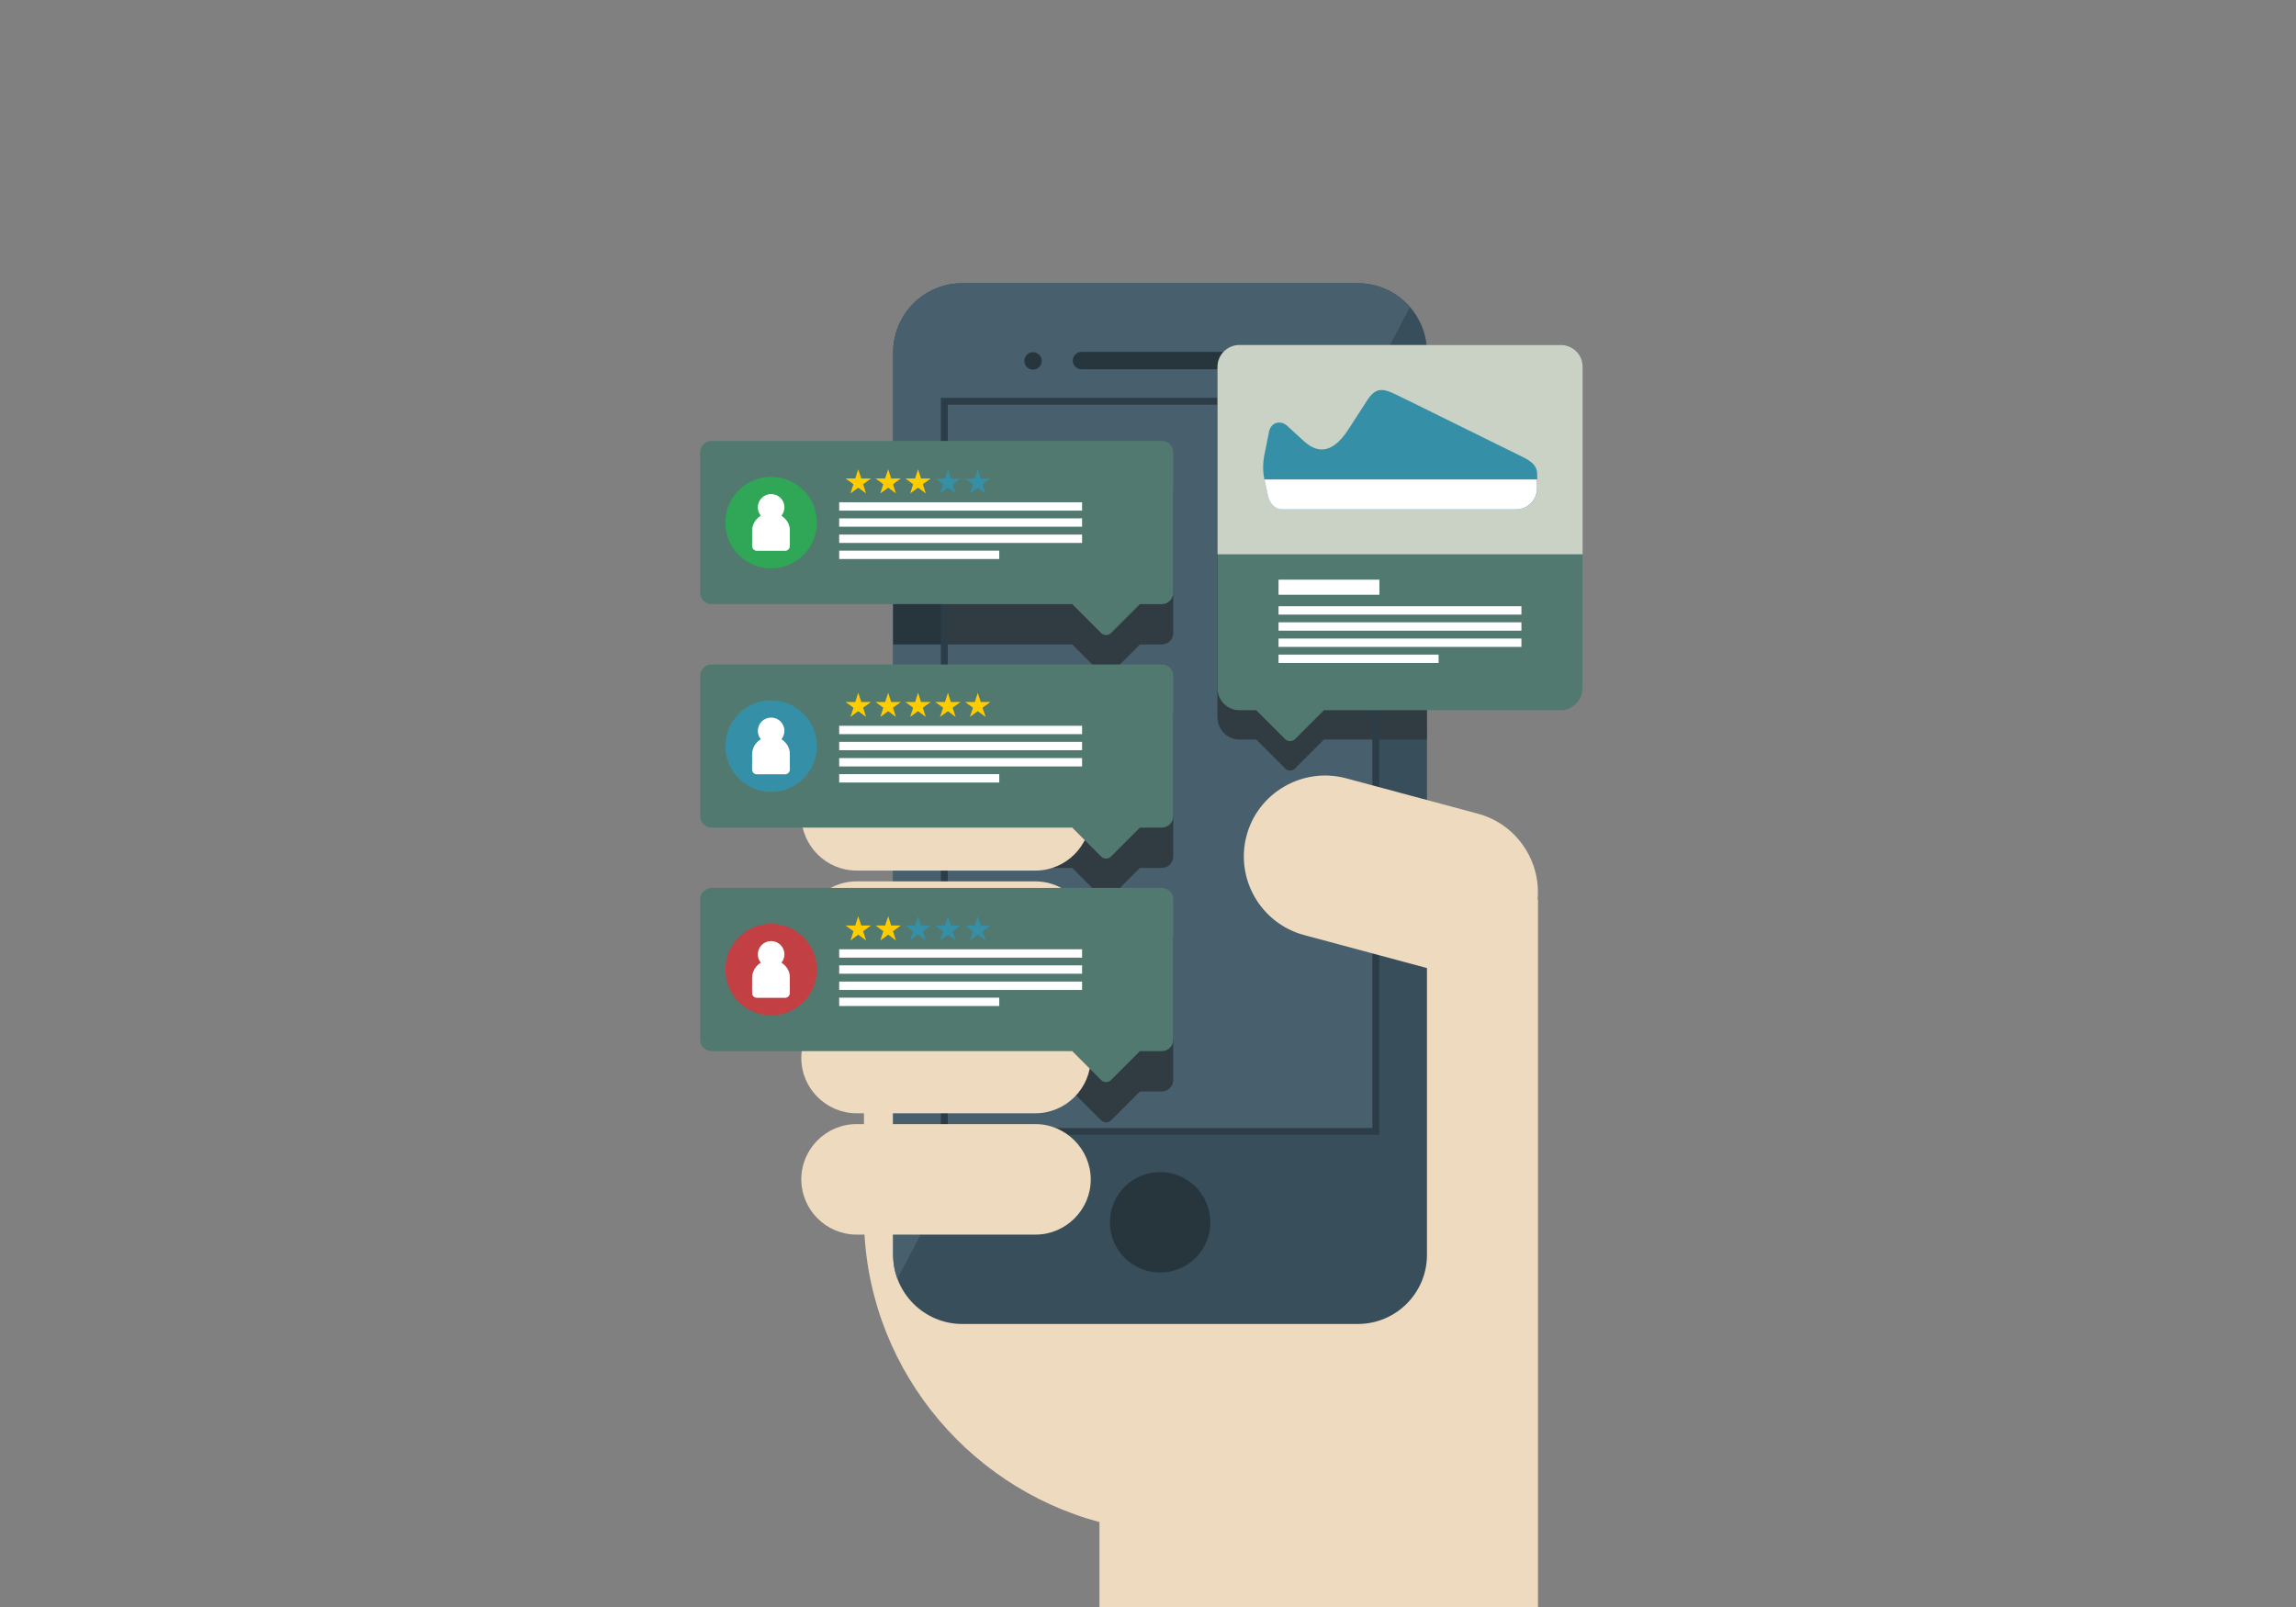 <?xml version="1.0" encoding="utf-8"?>
<svg id="master-artboard" viewBox="0 0 1400 980" version="1.1" xmlns="http://www.w3.org/2000/svg" x="0px" y="0px" width="1400px" height="980px" style="enable-background:new 0 0 1400 980;"><rect x="0" y="0" width="1400" height="980" fill="#808080" stroke="none"/><rect id="ee-background" x="0" y="0" width="1400" height="980" style="fill: white; fill-opacity: 0; pointer-events: none;"/>

<path d="M 0 0 L 1400 0 L 1400 980 L 0 980 L 0 0 Z" class="st0" style="fill-rule: evenodd; clip-rule: evenodd; fill: rgb(227, 104, 108); fill-opacity: 0;" transform="matrix(1, 0, 0, 1, 0, 0)"/><path class="st1" d="M526.8,741.6c0,89.1,61.2,164.6,143.6,186.6V980h267.4v-45.2v-70.9V548.5H526.8V741.6z" style="fill-rule: evenodd; clip-rule: evenodd; fill: rgb(238, 218, 191);" transform="matrix(1, 0, 0, 1, 0, 0)"/><path class="st2" d="M828,172.7H586.7c-23.2,0-42.1,18.9-42.1,42.1v550.5c0,23.1,18.9,42.1,42.1,42.1H828&#10;&#9;&#9;c23.2,0,42.1-18.9,42.1-42.1V214.8C870.1,191.6,851.1,172.7,828,172.7z" style="fill-rule: evenodd; clip-rule: evenodd; fill: rgb(56, 78, 91);" transform="matrix(1, 0, 0, 1, 0, 0)"/><path class="st3" d="M742.4,241.6v196.1c0,7.3,6,13.3,13.3,13.3H766l17.6,17.6c1.7,1.7,4.4,1.7,6.1,0l17.6-17.6h62.7V228.3H755.7&#10;&#9;&#9;C748.3,228.3,742.4,234.3,742.4,241.6z" style="fill-rule: evenodd; clip-rule: evenodd; fill: rgb(49, 60, 66);" transform="matrix(1, 0, 0, 1, 0, 0)"/><path class="st4" d="M828,172.7H586.7c-23.2,0-42.1,18.9-42.1,42.1v550.5c0,5,0.9,9.9,2.6,14.4l312.5-592.4&#10;&#9;&#9;C852,178.3,840.6,172.7,828,172.7z" style="fill-rule: evenodd; clip-rule: evenodd; fill: rgb(72, 96, 110);" transform="matrix(1, 0, 0, 1, 0, 0)"/><path class="st5" d="M708.5,293.5H544.6V393h109.2l17.6,17.6c1.7,1.7,4.4,1.7,6.1,0l17.6-17.6h13.3c3.9,0,7-3.1,7-7v-85.5&#10;&#9;&#9;C715.5,296.7,712.3,293.5,708.5,293.5z" style="fill-rule: evenodd; clip-rule: evenodd; fill: rgb(39, 53, 61);" transform="matrix(1, 0, 0, 1, 0, 0)"/><path d="M 575.8 244.7 H 838.9 V 689.9 H 575.8 V 244.7 Z" class="st4" style="fill-rule: evenodd; clip-rule: evenodd; fill: rgb(72, 96, 110);" transform="matrix(1, 0, 0, 1, 0, 0)"/><path class="st3" d="M742.4,437.7c0,7.3,6,13.3,13.3,13.3H766l17.6,17.6c1.7,1.7,4.4,1.7,6.1,0l17.6-17.6h31.5V244.7h-96.5V437.7z" style="fill-rule: evenodd; clip-rule: evenodd; fill: rgb(49, 60, 66);" transform="matrix(1, 0, 0, 1, 0, 0)"/><path class="st3" d="M708.5,566.1H575.8v99.5h78l17.6,17.6c1.7,1.7,4.4,1.7,6.1,0l17.6-17.6h13.3c3.9,0,7-3.2,7-7v-85.5&#10;&#9;&#9;C715.5,569.2,712.3,566.1,708.5,566.1z" style="fill-rule: evenodd; clip-rule: evenodd; fill: rgb(49, 60, 66);" transform="matrix(1, 0, 0, 1, 0, 0)"/><path class="st3" d="M708.5,293.5H575.8V393h78l17.6,17.6c1.7,1.7,4.4,1.7,6.1,0l17.6-17.6h13.3c3.9,0,7-3.1,7-7v-85.5&#10;&#9;&#9;C715.5,296.7,712.3,293.5,708.5,293.5z" style="fill-rule: evenodd; clip-rule: evenodd; fill: rgb(49, 60, 66);" transform="matrix(1, 0, 0, 1, 0, 0)"/><path class="st3" d="M708.5,429.8H575.8v99.5h78l17.6,17.6c1.7,1.7,4.4,1.7,6.1,0l17.6-17.6h13.3c3.9,0,7-3.2,7-7v-85.5&#10;&#9;&#9;C715.5,432.9,712.3,429.8,708.5,429.8z" style="fill-rule: evenodd; clip-rule: evenodd; fill: rgb(49, 60, 66);" transform="matrix(1, 0, 0, 1, 0, 0)"/><path d="M 738 745.4 A 30.6 30.6 0 0 1 707.4 776 A 30.6 30.6 0 0 1 676.8 745.4 A 30.6 30.6 0 0 1 707.4 714.8 A 30.6 30.6 0 0 1 738 745.4 Z" class="st5" style="fill-rule: evenodd; clip-rule: evenodd; fill: rgb(39, 53, 61);" transform="matrix(1, 0, 0, 1, 0, 0)"/><path d="M 635.2 220.1 A 5.3 5.3 0 0 1 629.9 225.4 A 5.3 5.3 0 0 1 624.6 220.1 A 5.3 5.3 0 0 1 629.9 214.8 A 5.3 5.3 0 0 1 635.2 220.1 Z" class="st5" style="fill-rule: evenodd; clip-rule: evenodd; fill: rgb(39, 53, 61);" transform="matrix(1, 0, 0, 1, 0, 0)"/><path class="st5" d="M755.3,214.6h-95.9c-2.9,0-5.3,2.4-5.3,5.3c0,2.9,2.4,5.3,5.3,5.3h95.9c2.9,0,5.3-2.4,5.3-5.3&#10;&#9;&#9;C760.6,217,758.2,214.6,755.3,214.6z" style="fill-rule: evenodd; clip-rule: evenodd; fill: rgb(39, 53, 61);" transform="matrix(1, 0, 0, 1, 0, 0)"/><path class="st6" d="M573.7,242.6V692H841V242.6H575.8H573.7z M577.9,246.8h258.9v441.1H577.9V246.8z" style="fill-rule: evenodd; clip-rule: evenodd; fill: rgb(44, 61, 71);" transform="matrix(1, 0, 0, 1, 0, 0)"/><path class="st7" d="M951.7,210.4H755.7c-7.3,0-13.3,6-13.3,13.3v196.1c0,7.3,6,13.3,13.3,13.3H766l17.6,17.6&#10;&#9;&#9;c1.7,1.7,4.4,1.7,6.1,0l17.6-17.6h144.3c7.3,0,13.3-6,13.3-13.3V223.6C965,216.3,959.1,210.4,951.7,210.4z" style="fill-rule: evenodd; clip-rule: evenodd; fill: rgb(82, 121, 111);" transform="matrix(1, 0, 0, 1, 0, 0)"/><path class="st8" d="M951.7,210.4H755.7c-7.3,0-13.3,6-13.3,13.3V338H965V223.6C965,216.3,959.1,210.4,951.7,210.4z" style="fill-rule: evenodd; clip-rule: evenodd; fill: rgb(202, 210, 197);" transform="matrix(1, 0, 0, 1, 0, 0)"/><path d="M 779.6 369.7 H 927.7 V 374.8 H 779.6 V 369.7 Z" class="st9" style="fill-rule: evenodd; clip-rule: evenodd; fill: rgb(255, 255, 255);" transform="matrix(1, 0, 0, 1, 0, 0)"/><path d="M 779.6 379.5 H 927.7 V 384.6 H 779.6 V 379.5 Z" class="st9" style="fill-rule: evenodd; clip-rule: evenodd; fill: rgb(255, 255, 255);" transform="matrix(1, 0, 0, 1, 0, 0)"/><path d="M 779.6 389.4 H 927.7 V 394.5 H 779.6 V 389.4 Z" class="st9" style="fill-rule: evenodd; clip-rule: evenodd; fill: rgb(255, 255, 255);" transform="matrix(1, 0, 0, 1, 0, 0)"/><path d="M 779.6 399.2 H 877.2 V 404.3 H 779.6 V 399.2 Z" class="st9" style="fill-rule: evenodd; clip-rule: evenodd; fill: rgb(255, 255, 255);" transform="matrix(1, 0, 0, 1, 0, 0)"/><path class="st10" d="M925.5,277.2L860.2,245l-8-3.9c-8.6-4.3-12.8-5.1-18,2.2L822.1,262c-10.7,16.4-20,13.5-27.4,6.7l-9.8-9&#10;&#9;&#9;&#9;c-3.6-3.3-9.9-2.9-11.2,4l-2.7,13.6c-1,4.9-1.1,10.2,0,15.1l2.2,9.6c1,4.6,3.9,8.6,8.6,8.6h142.8c7,0,12.7-5.7,12.7-12.7V289&#10;&#9;&#9;&#9;C937.2,282.5,931.3,280.1,925.5,277.2z" style="fill-rule: evenodd; clip-rule: evenodd; fill: rgb(53, 143, 166);" transform="matrix(1, 0, 0, 1, 0, 0)"/><path class="st9" d="M773.1,302c1,4.6,3.9,8.6,8.6,8.6h142.8c7,0,12.7-5.7,12.7-12.7v-5.5H771L773.1,302z" style="fill-rule: evenodd; clip-rule: evenodd; fill: rgb(255, 255, 255);" transform="matrix(1, 0, 0, 1, 0, 0)"/><path d="M 779.6 353.5 H 841.1 V 362.7 H 779.6 V 353.5 Z" class="st9" style="fill-rule: evenodd; clip-rule: evenodd; fill: rgb(255, 255, 255);" transform="matrix(1, 0, 0, 1, 0, 0)"/><path class="st1" d="M901.1,496.2l-80.4-21.6c-26.3-7-53.6,8.7-60.6,35c-7,26.3,8.7,53.5,35,60.6l80.4,21.6&#10;&#9;&#9;c26.3,7,53.5-8.7,60.6-35C943.1,530.5,927.4,503.2,901.1,496.2z" style="fill-rule: evenodd; clip-rule: evenodd; fill: rgb(238, 218, 191);" transform="matrix(1, 0, 0, 1, 0, 0)"/><path class="st7" d="M708.5,268.9H433.9c-3.9,0-7,3.2-7,7v85.5c0,3.9,3.2,7,7,7h219.9l17.6,17.6c1.7,1.7,4.4,1.7,6.1,0l17.6-17.6&#10;&#9;&#9;&#9;h13.3c3.9,0,7-3.2,7-7v-85.5C715.5,272.1,712.3,268.9,708.5,268.9z" style="fill-rule: evenodd; clip-rule: evenodd; fill: rgb(82, 121, 111);" transform="matrix(1, 0, 0, 1, 0, 0)"/><path d="M 511.7 306.3 H 659.8 V 311.4 H 511.7 V 306.3 Z" class="st9" style="fill-rule: evenodd; clip-rule: evenodd; fill: rgb(255, 255, 255);" transform="matrix(1, 0, 0, 1, 0, 0)"/><path d="M 511.7 316.1 H 659.8 V 321.2 H 511.7 V 316.1 Z" class="st9" style="fill-rule: evenodd; clip-rule: evenodd; fill: rgb(255, 255, 255);" transform="matrix(1, 0, 0, 1, 0, 0)"/><path d="M 511.7 326 H 659.8 V 331.1 H 511.7 V 326 Z" class="st9" style="fill-rule: evenodd; clip-rule: evenodd; fill: rgb(255, 255, 255);" transform="matrix(1, 0, 0, 1, 0, 0)"/><path d="M 511.7 335.8 H 609.3 V 340.9 H 511.7 V 335.8 Z" class="st9" style="fill-rule: evenodd; clip-rule: evenodd; fill: rgb(255, 255, 255);" transform="matrix(1, 0, 0, 1, 0, 0)"/><path d="M 525.2 291.8 L 523.3 286.2 L 521.5 291.8 L 515.6 291.8 L 520.4 295.3 L 518.6 300.9 L 523.3 297.4 L 528.1 300.9 L 526.3 295.3 L 531.1 291.8 Z" class="st11" style="fill-rule: evenodd; clip-rule: evenodd; fill: rgb(255, 204, 0);" transform="matrix(1, 0, 0, 1, 0, 0)"/><path d="M 543.4 291.8 L 541.6 286.2 L 539.7 291.8 L 533.9 291.8 L 538.6 295.3 L 536.8 300.9 L 541.6 297.4 L 546.3 300.9 L 544.5 295.3 L 549.3 291.8 Z" class="st11" style="fill-rule: evenodd; clip-rule: evenodd; fill: rgb(255, 204, 0);" transform="matrix(1, 0, 0, 1, 0, 0)"/><path d="M 561.6 291.8 L 559.8 286.2 L 558 291.8 L 552.1 291.8 L 556.8 295.3 L 555 300.9 L 559.8 297.4 L 564.5 300.9 L 562.7 295.3 L 567.5 291.8 Z" class="st11" style="fill-rule: evenodd; clip-rule: evenodd; fill: rgb(255, 204, 0);" transform="matrix(1, 0, 0, 1, 0, 0)"/><path d="M 579.8 291.8 L 578 286.2 L 576.2 291.8 L 570.3 291.8 L 575.1 295.3 L 573.2 300.9 L 578 297.4 L 582.7 300.9 L 580.9 295.3 L 585.7 291.8 Z" class="st10" style="fill-rule: evenodd; clip-rule: evenodd; fill: rgb(53, 143, 166);" transform="matrix(1, 0, 0, 1, 0, 0)"/><path d="M 598 291.8 L 596.2 286.2 L 594.4 291.8 L 588.5 291.8 L 593.3 295.3 L 591.4 300.9 L 596.2 297.4 L 601 300.9 L 599.1 295.3 L 603.9 291.8 Z" class="st10" style="fill-rule: evenodd; clip-rule: evenodd; fill: rgb(53, 143, 166);" transform="matrix(1, 0, 0, 1, 0, 0)"/><path d="M 498.1 318.7 A 27.9 27.9 0 0 1 470.2 346.6 A 27.9 27.9 0 0 1 442.3 318.7 A 27.9 27.9 0 0 1 470.2 290.8 A 27.9 27.9 0 0 1 498.1 318.7 Z" class="st12" style="fill-rule: evenodd; clip-rule: evenodd; fill: rgb(48, 166, 87);" transform="matrix(1, 0, 0, 1, 0, 0)"/><path class="st9" d="M476.5,314.5c1.1-1.4,1.8-3.2,1.8-5.1c0-4.5-3.6-8.1-8.1-8.1c-4.5,0-8.1,3.6-8.1,8.1c0,1.9,0.7,3.7,1.8,5.1&#10;&#9;&#9;&#9;c-3.2,1.9-5.3,5.4-5.3,9.3v9.2c0,1.6,1.3,2.9,2.9,2.9h17.2c1.6,0,2.9-1.3,2.9-2.9v-9.2C481.8,319.9,479.6,316.5,476.5,314.5z" style="fill-rule: evenodd; clip-rule: evenodd; fill: rgb(255, 255, 255);" transform="matrix(1, 0, 0, 1, 0, 0)"/><path class="st1" d="M631.3,463.5H522.3c-18.5,0-33.7,15.2-33.7,33.7v0c0,18.5,15.1,33.7,33.7,33.7h109.1&#10;&#9;&#9;c18.5,0,33.7-15.2,33.7-33.7v0C665,478.7,649.8,463.5,631.3,463.5z" style="fill-rule: evenodd; clip-rule: evenodd; fill: rgb(238, 218, 191);" transform="matrix(1, 0, 0, 1, 0, 0)"/><path class="st1" d="M631.3,685.5H522.3c-18.5,0-33.7,15.1-33.7,33.7c0,18.5,15.1,33.7,33.7,33.7h109.1c18.5,0,33.7-15.1,33.7-33.7&#10;&#9;&#9;C665,700.7,649.8,685.5,631.3,685.5z" style="fill-rule: evenodd; clip-rule: evenodd; fill: rgb(238, 218, 191);" transform="matrix(1, 0, 0, 1, 0, 0)"/><path class="st1" d="M631.3,611.5H522.3c-18.5,0-33.7,15.1-33.7,33.7v0c0,18.5,15.1,33.7,33.7,33.7h109.1&#10;&#9;&#9;c18.5,0,33.7-15.2,33.7-33.7v0C665,626.7,649.8,611.5,631.3,611.5z" style="fill-rule: evenodd; clip-rule: evenodd; fill: rgb(238, 218, 191);" transform="matrix(1, 0, 0, 1, 0, 0)"/><path class="st1" d="M631.3,537.5H522.3c-18.5,0-33.7,15.1-33.7,33.7c0,18.5,15.1,33.7,33.7,33.7h109.1c18.5,0,33.7-15.2,33.7-33.7&#10;&#9;&#9;C665,552.7,649.8,537.5,631.3,537.5z" style="fill-rule: evenodd; clip-rule: evenodd; fill: rgb(238, 218, 191);" transform="matrix(1, 0, 0, 1, 0, 0)"/><path class="st7" d="M708.5,405.2H433.9c-3.9,0-7,3.2-7,7v85.5c0,3.9,3.2,7,7,7h219.9l17.6,17.6c1.7,1.7,4.4,1.7,6.1,0l17.6-17.6&#10;&#9;&#9;&#9;h13.3c3.9,0,7-3.2,7-7v-85.5C715.5,408.4,712.3,405.2,708.5,405.2z" style="fill-rule: evenodd; clip-rule: evenodd; fill: rgb(82, 121, 111);" transform="matrix(1, 0, 0, 1, 0, 0)"/><path d="M 511.7 442.6 H 659.8 V 447.7 H 511.7 V 442.6 Z" class="st9" style="fill-rule: evenodd; clip-rule: evenodd; fill: rgb(255, 255, 255);" transform="matrix(1, 0, 0, 1, 0, 0)"/><path d="M 511.7 452.4 H 659.8 V 457.5 H 511.7 V 452.4 Z" class="st9" style="fill-rule: evenodd; clip-rule: evenodd; fill: rgb(255, 255, 255);" transform="matrix(1, 0, 0, 1, 0, 0)"/><path d="M 511.7 462.3 H 659.8 V 467.4 H 511.7 V 462.3 Z" class="st9" style="fill-rule: evenodd; clip-rule: evenodd; fill: rgb(255, 255, 255);" transform="matrix(1, 0, 0, 1, 0, 0)"/><path d="M 511.7 472.1 H 609.3 V 477.2 H 511.7 V 472.1 Z" class="st9" style="fill-rule: evenodd; clip-rule: evenodd; fill: rgb(255, 255, 255);" transform="matrix(1, 0, 0, 1, 0, 0)"/><path d="M 525.2 428.1 L 523.3 422.5 L 521.5 428.1 L 515.6 428.1 L 520.4 431.6 L 518.6 437.2 L 523.3 433.7 L 528.1 437.2 L 526.3 431.6 L 531.1 428.1 Z" class="st11" style="fill-rule: evenodd; clip-rule: evenodd; fill: rgb(255, 204, 0);" transform="matrix(1, 0, 0, 1, 0, 0)"/><path d="M 543.4 428.1 L 541.6 422.5 L 539.7 428.1 L 533.9 428.1 L 538.6 431.6 L 536.8 437.2 L 541.6 433.7 L 546.3 437.2 L 544.5 431.6 L 549.3 428.1 Z" class="st11" style="fill-rule: evenodd; clip-rule: evenodd; fill: rgb(255, 204, 0);" transform="matrix(1, 0, 0, 1, 0, 0)"/><path d="M 561.6 428.1 L 559.8 422.5 L 558 428.1 L 552.1 428.1 L 556.8 431.6 L 555 437.2 L 559.8 433.7 L 564.5 437.2 L 562.7 431.6 L 567.5 428.1 Z" class="st11" style="fill-rule: evenodd; clip-rule: evenodd; fill: rgb(255, 204, 0);" transform="matrix(1, 0, 0, 1, 0, 0)"/><path d="M 579.8 428.1 L 578 422.5 L 576.2 428.1 L 570.3 428.1 L 575.1 431.6 L 573.2 437.2 L 578 433.7 L 582.7 437.2 L 580.9 431.6 L 585.7 428.1 Z" class="st11" style="fill-rule: evenodd; clip-rule: evenodd; fill: rgb(255, 204, 0);" transform="matrix(1, 0, 0, 1, 0, 0)"/><path d="M 598 428.1 L 596.2 422.5 L 594.4 428.1 L 588.5 428.1 L 593.3 431.6 L 591.4 437.2 L 596.2 433.7 L 601 437.2 L 599.1 431.6 L 603.9 428.1 Z" class="st11" style="fill-rule: evenodd; clip-rule: evenodd; fill: rgb(255, 204, 0);" transform="matrix(1, 0, 0, 1, 0, 0)"/><path d="M 498.1 455 A 27.9 27.9 0 0 1 470.2 482.9 A 27.9 27.9 0 0 1 442.3 455 A 27.9 27.9 0 0 1 470.2 427.1 A 27.9 27.9 0 0 1 498.1 455 Z" class="st10" style="fill-rule: evenodd; clip-rule: evenodd; fill: rgb(53, 143, 166);" transform="matrix(1, 0, 0, 1, 0, 0)"/><path class="st9" d="M476.5,450.8c1.1-1.4,1.8-3.2,1.8-5.1c0-4.5-3.6-8.1-8.1-8.1c-4.5,0-8.1,3.6-8.1,8.1c0,1.9,0.7,3.7,1.8,5.1&#10;&#9;&#9;&#9;c-3.2,1.9-5.3,5.4-5.3,9.3v9.2c0,1.6,1.3,2.9,2.9,2.9h17.2c1.6,0,2.9-1.3,2.9-2.9v-9.2C481.8,456.2,479.6,452.8,476.5,450.8z" style="fill-rule: evenodd; clip-rule: evenodd; fill: rgb(255, 255, 255);" transform="matrix(1, 0, 0, 1, 0, 0)"/><path class="st7" d="M708.5,541.5H433.9c-3.9,0-7,3.1-7,7V634c0,3.9,3.2,7,7,7h219.9l17.6,17.6c1.7,1.7,4.4,1.7,6.1,0l17.6-17.6&#10;&#9;&#9;&#9;h13.3c3.9,0,7-3.1,7-7v-85.5C715.5,544.7,712.3,541.5,708.5,541.5z" style="fill-rule: evenodd; clip-rule: evenodd; fill: rgb(82, 121, 111);" transform="matrix(1, 0, 0, 1, 0, 0)"/><path d="M 511.7 578.9 H 659.8 V 584 H 511.7 V 578.9 Z" class="st9" style="fill-rule: evenodd; clip-rule: evenodd; fill: rgb(255, 255, 255);" transform="matrix(1, 0, 0, 1, 0, 0)"/><path d="M 511.7 588.7 H 659.8 V 593.8 H 511.7 V 588.7 Z" class="st9" style="fill-rule: evenodd; clip-rule: evenodd; fill: rgb(255, 255, 255);" transform="matrix(1, 0, 0, 1, 0, 0)"/><path d="M 511.7 598.6 H 659.8 V 603.7 H 511.7 V 598.6 Z" class="st9" style="fill-rule: evenodd; clip-rule: evenodd; fill: rgb(255, 255, 255);" transform="matrix(1, 0, 0, 1, 0, 0)"/><path d="M 511.7 608.4 H 609.3 V 613.5 H 511.7 V 608.4 Z" class="st9" style="fill-rule: evenodd; clip-rule: evenodd; fill: rgb(255, 255, 255);" transform="matrix(1, 0, 0, 1, 0, 0)"/><path d="M 525.2 564.4 L 523.3 558.8 L 521.5 564.4 L 515.6 564.4 L 520.4 567.9 L 518.6 573.5 L 523.3 570 L 528.1 573.5 L 526.3 567.9 L 531.1 564.4 Z" class="st11" style="fill-rule: evenodd; clip-rule: evenodd; fill: rgb(255, 204, 0);" transform="matrix(1, 0, 0, 1, 0, 0)"/><path d="M 543.4 564.4 L 541.6 558.8 L 539.7 564.4 L 533.9 564.4 L 538.6 567.9 L 536.8 573.5 L 541.6 570 L 546.3 573.5 L 544.5 567.9 L 549.3 564.4 Z" class="st11" style="fill-rule: evenodd; clip-rule: evenodd; fill: rgb(255, 204, 0);" transform="matrix(1, 0, 0, 1, 0, 0)"/><path d="M 561.6 564.4 L 559.8 558.8 L 558 564.4 L 552.1 564.4 L 556.8 567.9 L 555 573.5 L 559.8 570 L 564.5 573.5 L 562.7 567.9 L 567.5 564.4 Z" class="st10" style="fill-rule: evenodd; clip-rule: evenodd; fill: rgb(53, 143, 166);" transform="matrix(1, 0, 0, 1, 0, 0)"/><path d="M 579.8 564.4 L 578 558.8 L 576.2 564.4 L 570.3 564.4 L 575.1 567.9 L 573.2 573.5 L 578 570 L 582.7 573.5 L 580.9 567.9 L 585.7 564.4 Z" class="st10" style="fill-rule: evenodd; clip-rule: evenodd; fill: rgb(53, 143, 166);" transform="matrix(1, 0, 0, 1, 0, 0)"/><path d="M 598 564.4 L 596.2 558.8 L 594.4 564.4 L 588.5 564.4 L 593.3 567.9 L 591.4 573.5 L 596.2 570 L 601 573.5 L 599.1 567.9 L 603.9 564.4 Z" class="st10" style="fill-rule: evenodd; clip-rule: evenodd; fill: rgb(53, 143, 166);" transform="matrix(1, 0, 0, 1, 0, 0)"/><path d="M 498.1 591.3 A 27.9 27.9 0 0 1 470.2 619.2 A 27.9 27.9 0 0 1 442.3 591.3 A 27.9 27.9 0 0 1 470.2 563.4 A 27.9 27.9 0 0 1 498.1 591.3 Z" class="st13" style="fill-rule: evenodd; clip-rule: evenodd; fill: rgb(194, 64, 68);" transform="matrix(1, 0, 0, 1, 0, 0)"/><path class="st9" d="M476.5,587.1c1.1-1.4,1.8-3.2,1.8-5.1c0-4.5-3.6-8.1-8.1-8.1c-4.5,0-8.1,3.6-8.1,8.1c0,1.9,0.7,3.7,1.8,5.1&#10;&#9;&#9;&#9;c-3.2,1.9-5.3,5.4-5.3,9.3v9.2c0,1.6,1.3,2.9,2.9,2.9h17.2c1.6,0,2.9-1.3,2.9-2.9v-9.2C481.8,592.5,479.6,589,476.5,587.1z" style="fill-rule: evenodd; clip-rule: evenodd; fill: rgb(255, 255, 255);" transform="matrix(1, 0, 0, 1, 0, 0)"/>
<path d="M 718.223 199.16 L 834.703 283.16 L 889.596 322.746" style="fill: rgb(227, 104, 108); fill-opacity: 0; stroke: rgb(0, 0, 0); stroke-opacity: 1; stroke-width: 0; paint-order: fill;"/><path style="fill: rgb(227, 104, 108); fill-opacity: 0; stroke: rgb(0, 0, 0); stroke-opacity: 1; stroke-width: 0; paint-order: fill;"/><path d="M 490.824 296.381 L 6.365 540.258 L 490.824 296.381 Z" style="fill: rgb(227, 104, 108); fill-opacity: 0; stroke: rgb(0, 0, 0); stroke-opacity: 1; stroke-width: 0; paint-order: fill;"/><path d="M 675.379 431.502" style="fill: rgb(0, 204, 255); fill-opacity: 1; stroke: rgb(0, 0, 0); stroke-opacity: 1; stroke-width: 0; paint-order: fill;"/><path d="M 756.122 560.032 L 767.657 558.384" style="fill: rgb(0, 204, 255); fill-opacity: 1; stroke: rgb(0, 0, 0); stroke-opacity: 1; stroke-width: 0; paint-order: fill;"/><path d="M 675.379 438.094 L 675.379 438.094" style="fill: rgb(82, 121, 111); fill-opacity: 1; stroke: rgb(0, 0, 0); stroke-opacity: 1; stroke-width: 0; paint-order: fill;"/><path d="M 652.31 609.467" style="fill: rgb(82, 121, 111); fill-opacity: 1; stroke: rgb(0, 0, 0); stroke-opacity: 1; stroke-width: 0; paint-order: fill;"/><path d="M 691.858 624.297 L 691.858 624.297 L 683.618 584.749" style="fill: rgb(82, 121, 111); fill-opacity: 1; stroke: rgb(0, 0, 0); stroke-opacity: 1; stroke-width: 0; paint-order: fill;"/><path d="M 332.633 772.601" style="fill: rgb(82, 121, 111); fill-opacity: 1; stroke: rgb(0, 0, 0); stroke-opacity: 1; stroke-width: 0; paint-order: fill;"/><path d="M 924.2 258.481" style="fill: rgb(82, 121, 111); fill-opacity: 1; stroke: rgb(0, 0, 0); stroke-opacity: 1; stroke-width: 0; paint-order: fill;"/><path d="M 907.722 360.646 L 907.722 362.294" style="fill: rgb(202, 210, 197); fill-opacity: 1; stroke: rgb(0, 0, 0); stroke-opacity: 1; stroke-width: 0; paint-order: fill;"/></svg>